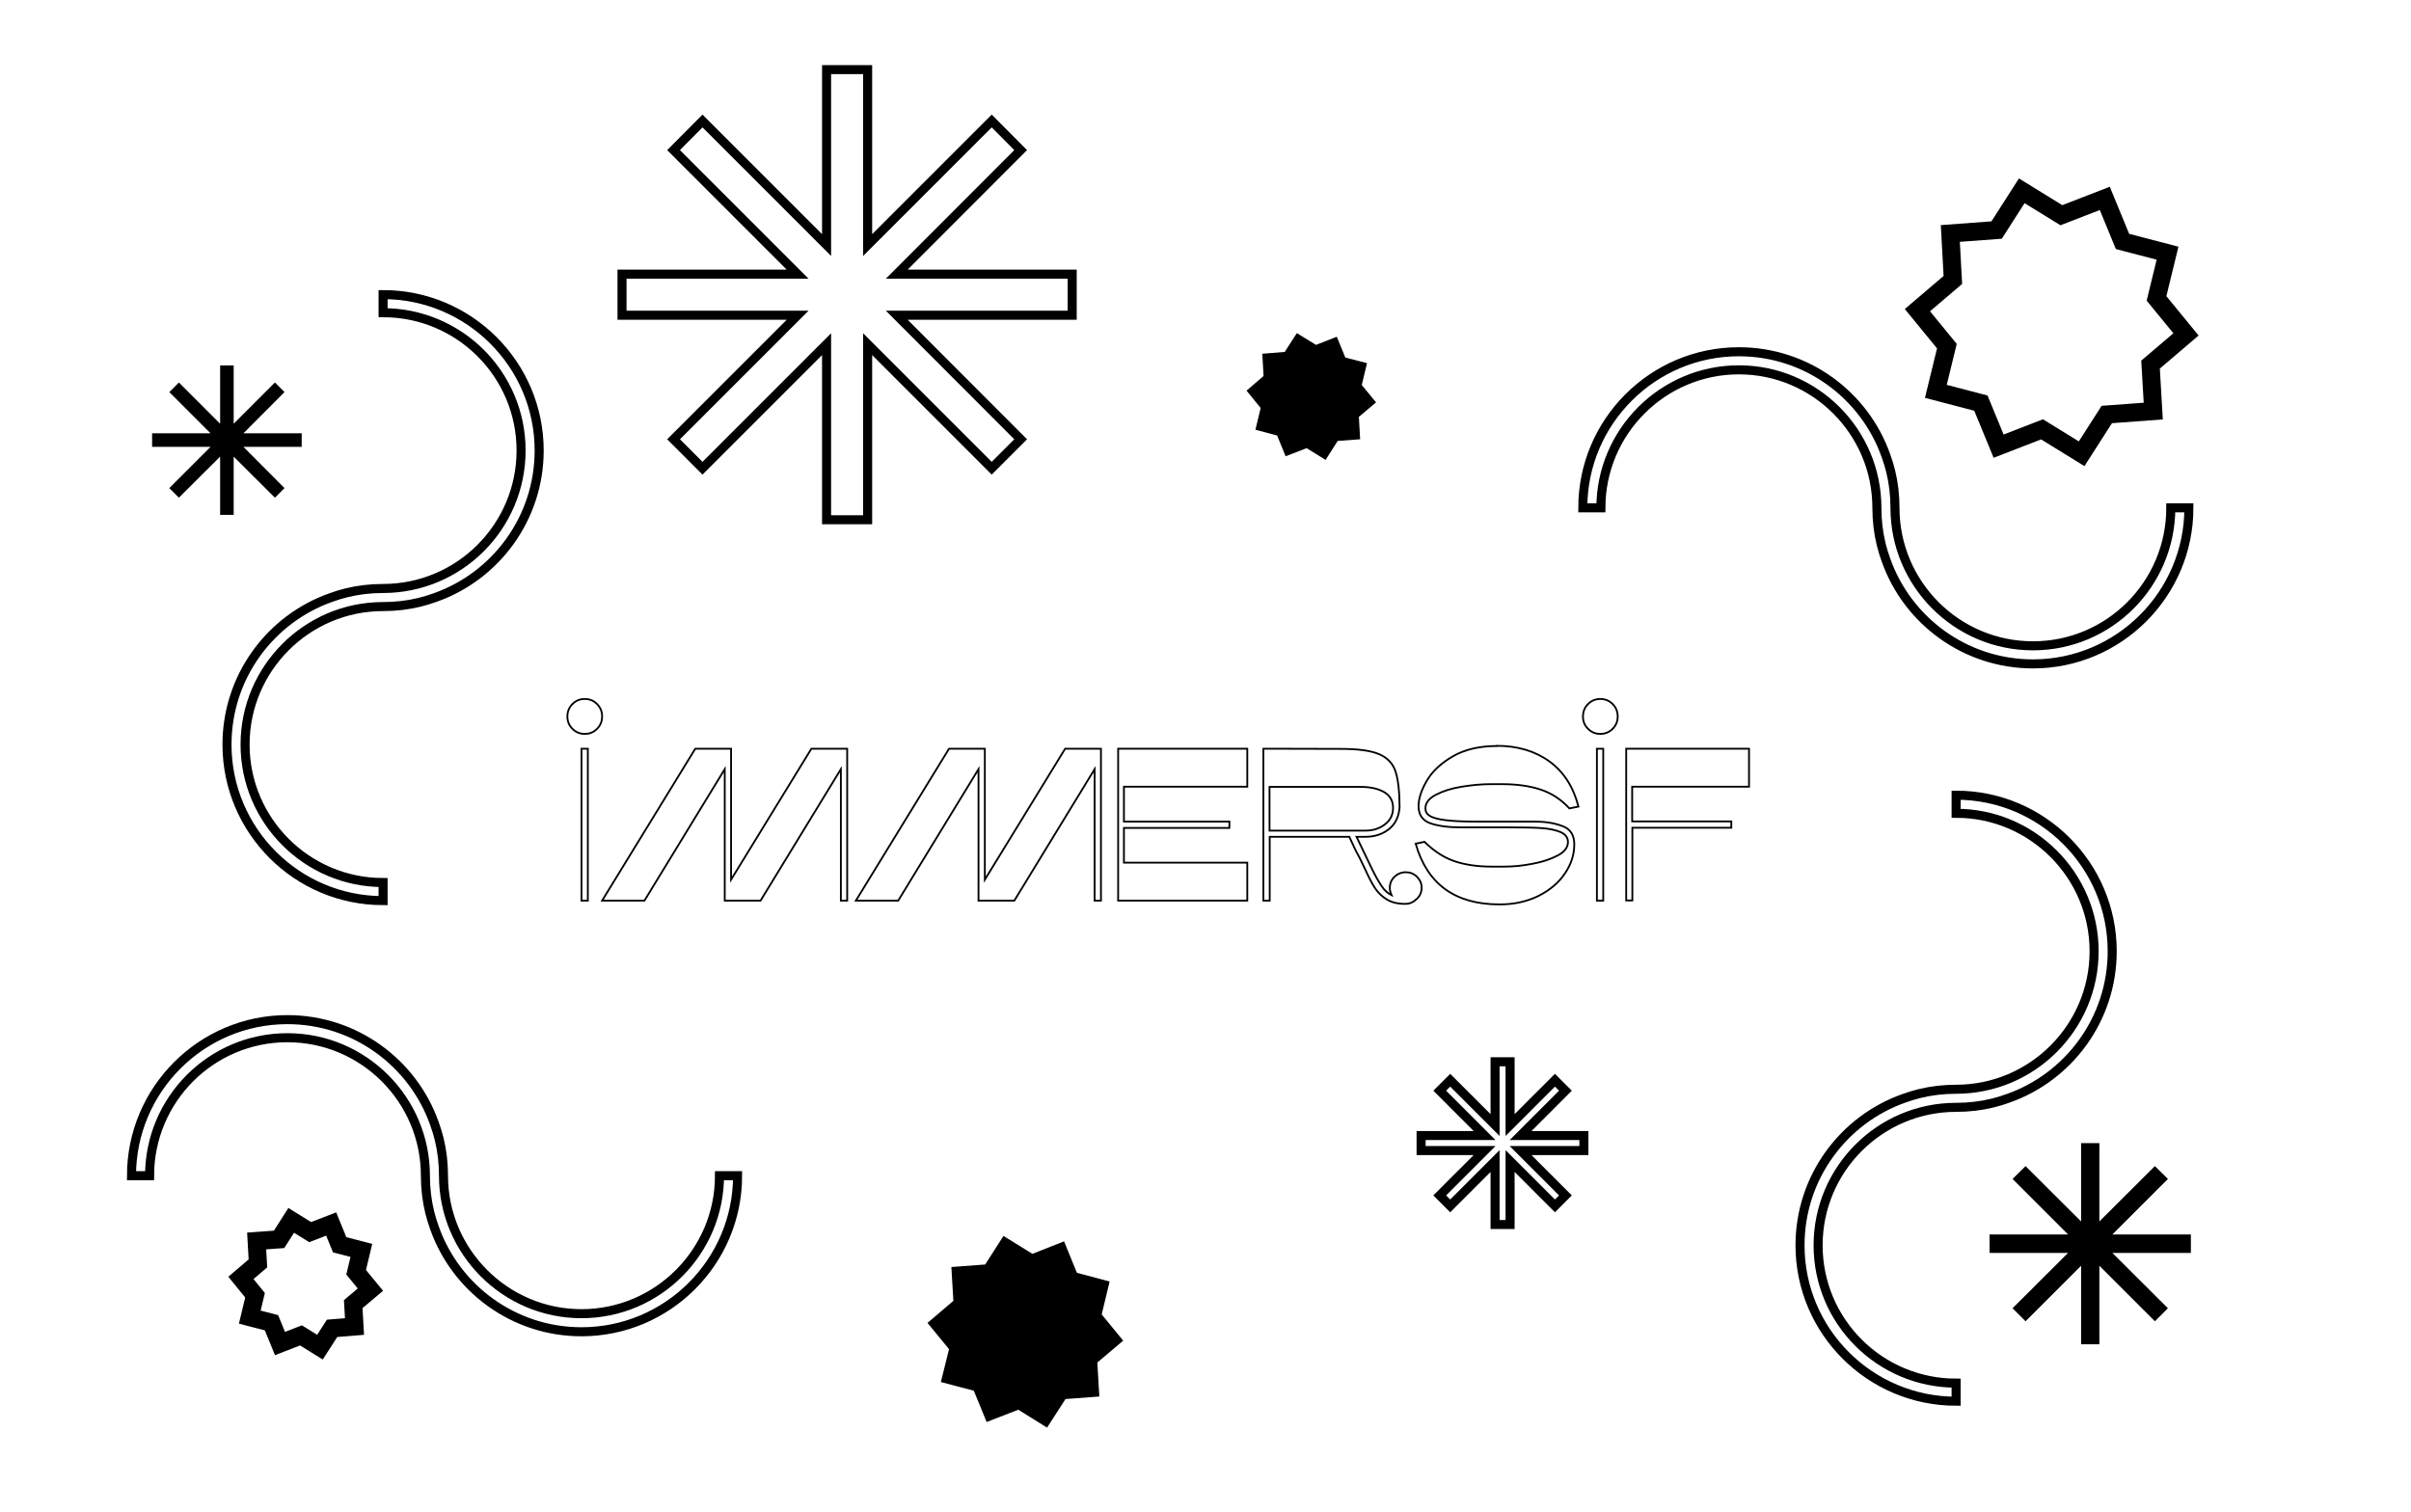 <?xml version="1.0" encoding="UTF-8"?>
<svg id="Calque_1" data-name="Calque 1" xmlns="http://www.w3.org/2000/svg" viewBox="0 0 133.3 83.6">
  <defs>
    <style>
      .cls-1 {
        stroke-width: .5px;
      }

      .cls-1, .cls-2, .cls-3 {
        fill: none;
        stroke: #000;
      }

      .cls-2 {
        stroke-width: .1px;
      }
    </style>
  </defs>
  <polygon class="cls-3" points="107.64 19.14 106.01 17.15 107.97 15.48 107.83 12.91 110.39 12.72 111.78 10.55 113.97 11.9 116.37 10.97 117.35 13.35 119.84 14 119.23 16.5 120.86 18.49 118.9 20.16 119.05 22.73 116.48 22.92 115.09 25.09 112.9 23.74 110.5 24.67 109.52 22.29 107.03 21.64 107.64 19.14"/>
  <polygon class="cls-3" points="14.1 71.62 13.32 70.66 14.26 69.86 14.19 68.62 15.43 68.53 16.1 67.48 17.15 68.13 18.31 67.68 18.78 68.83 19.98 69.14 19.69 70.35 20.48 71.31 19.53 72.11 19.6 73.35 18.36 73.45 17.69 74.49 16.64 73.84 15.48 74.29 15.01 73.14 13.81 72.83 14.1 71.62"/>
  <polygon points="52.47 74.6 51.28 73.15 52.71 71.93 52.6 70.06 54.47 69.92 55.48 68.34 57.08 69.33 58.83 68.64 59.54 70.38 61.35 70.86 60.91 72.68 62.1 74.13 60.67 75.34 60.78 77.22 58.91 77.36 57.89 78.94 56.3 77.95 54.55 78.63 53.84 76.9 52.02 76.42 52.47 74.6"/>
  <polygon points="69.7 22.56 68.92 21.6 69.86 20.79 69.79 19.56 71.03 19.46 71.7 18.42 72.76 19.07 73.91 18.62 74.38 19.77 75.58 20.08 75.29 21.29 76.08 22.25 75.13 23.05 75.2 24.29 73.96 24.38 73.29 25.43 72.24 24.78 71.08 25.23 70.61 24.08 69.41 23.76 69.7 22.56"/>
  <polygon points="121.13 68.26 116.79 68.26 119.86 65.19 119.14 64.48 116.07 67.54 116.07 63.21 115.06 63.21 115.06 67.54 111.99 64.48 111.27 65.19 114.34 68.26 110 68.26 110 69.28 114.34 69.28 111.27 72.34 111.99 73.06 115.06 69.99 115.06 74.33 116.07 74.33 116.07 69.99 119.14 73.06 119.86 72.34 116.79 69.28 121.13 69.28 121.13 68.26"/>
  <polygon class="cls-1" points="59.28 15.16 49.58 15.16 56.43 8.3 54.83 6.69 47.97 13.55 47.97 3.85 45.7 3.85 45.7 13.55 38.84 6.69 37.24 8.3 44.1 15.16 34.39 15.16 34.39 17.43 44.1 17.43 37.24 24.29 38.84 25.89 45.7 19.03 45.7 28.74 47.97 28.74 47.97 19.03 54.83 25.89 56.43 24.29 49.58 17.43 59.28 17.43 59.28 15.16"/>
  <polygon class="cls-1" points="87.57 62.79 84.07 62.79 86.55 60.31 85.97 59.73 83.49 62.21 83.49 58.71 82.66 58.71 82.66 62.21 80.18 59.73 79.6 60.31 82.08 62.79 78.57 62.79 78.57 63.62 82.08 63.62 79.6 66.1 80.18 66.68 82.66 64.2 82.66 67.71 83.49 67.71 83.49 64.2 85.97 66.68 86.55 66.1 84.07 63.62 87.57 63.62 87.57 62.79"/>
  <polygon points="16.68 23.96 13.46 23.96 15.73 21.68 15.2 21.15 12.92 23.43 12.92 20.21 12.17 20.21 12.17 23.43 9.89 21.15 9.36 21.68 11.64 23.96 8.41 23.96 8.41 24.71 11.64 24.71 9.36 26.99 9.89 27.52 12.17 25.25 12.17 28.47 12.92 28.47 12.92 25.25 15.2 27.52 15.73 26.99 13.46 24.71 16.68 24.71 16.68 23.96"/>
  <g>
    <path class="cls-2" d="M33.29,39.62c0,.26-.09.49-.28.68s-.41.28-.68.28-.49-.09-.68-.28-.28-.41-.28-.68.09-.5.28-.69.41-.28.68-.28.49.09.68.28.28.42.28.69ZM32.5,41.4v8.4h-.35v-8.4h.35Z"/>
    <path class="cls-2" d="M40.07,42.53l-4.44,7.27h-2.34l5.15-8.4h1.98v7.24l4.44-7.24h1.98v8.4h-.35v-7.27l-4.44,7.27h-1.98v-7.27Z"/>
    <path class="cls-2" d="M54.1,42.53l-4.44,7.27h-2.34l5.15-8.4h1.98v7.24l4.44-7.24h1.98v8.4h-.35v-7.27l-4.44,7.27h-1.98v-7.27Z"/>
    <path class="cls-2" d="M68.96,47.7v2.1h-7.14v-8.4h7.14v2.1h-6.82v1.93h5.83v.35h-5.83v1.92h6.82Z"/>
    <path class="cls-2" d="M78.31,49.72c-.18.18-.39.26-.62.26-.41,0-.75-.08-1.02-.25-.27-.16-.49-.38-.66-.64s-.35-.62-.55-1.06c-.2-.42-.36-.75-.49-.97l-.37-.79h-4.4v3.53h-.35v-8.4h.35s3.96.01,3.96.01c.95,0,1.65.1,2.11.3.45.2.75.52.89.96.14.44.22,1.1.22,1.98-.04.51-.23.91-.58,1.19s-.78.43-1.3.43h-.5l.86,1.79c.17.35.34.65.51.91s.36.43.57.53c-.06-.13-.1-.26-.1-.4,0-.25.09-.46.26-.62s.38-.25.62-.25.45.08.62.25.26.37.26.61-.09.45-.27.62ZM76.56,45.59c.3-.22.46-.53.46-.92s-.17-.69-.51-.88c-.34-.19-.77-.28-1.3-.28h-5.02v2.42h5.29c.42,0,.78-.11,1.08-.34Z"/>
    <path class="cls-2" d="M82.76,41.24c1.14,0,2.11.29,2.9.86s1.33,1.41,1.61,2.5l-.5.1c-.46-.5-1-.85-1.62-1.05s-1.32-.29-2.1-.29h-.65c-.5,0-1.02.05-1.58.14-.56.09-1.03.24-1.42.44-.39.2-.59.45-.59.76,0,.18.08.32.25.42.17.1.45.18.86.23.4.05.97.08,1.69.08h3.25c.58,0,1.09.08,1.53.25.44.16.65.5.65,1.01,0,.56-.17,1.1-.52,1.61-.34.51-.83.92-1.46,1.24-.63.31-1.35.47-2.15.47-2.46,0-4-1.12-4.64-3.36l.49-.1c.51.5,1.05.86,1.63,1.06.57.2,1.27.31,2.11.31h.65c.51,0,1.04-.05,1.59-.16.55-.1,1.01-.26,1.39-.46s.56-.45.56-.74c0-.25-.14-.43-.41-.55-.28-.12-.63-.19-1.05-.22-.42-.03-1.02-.04-1.78-.04h-2.68c-.7,0-1.27-.08-1.7-.23-.43-.16-.64-.47-.64-.95,0-.41.15-.87.45-1.39.3-.52.78-.97,1.43-1.35.65-.38,1.47-.58,2.45-.58Z"/>
    <path class="cls-2" d="M89.44,39.62c0,.26-.09.49-.28.68s-.41.28-.68.28-.49-.09-.68-.28-.28-.41-.28-.68.09-.5.28-.69.41-.28.68-.28.49.09.68.28.28.42.28.69ZM88.64,41.4v8.4h-.35v-8.4h.35Z"/>
    <path class="cls-2" d="M95.73,45.77h-5.48v4.02h-.34v-8.39h6.79v2.1h-6.46v1.92h5.48v.35Z"/>
  </g>
  <path class="cls-1" d="M121.02,28.08c0,4.76-3.87,8.63-8.62,8.63-3.75,0-6.95-2.4-8.13-5.75-.1-.28-.19-.56-.26-.85-.16-.65-.24-1.33-.24-2.03,0-4.2-3.42-7.63-7.63-7.63s-7.63,3.43-7.63,7.63h-1c0-4.76,3.87-8.63,8.63-8.63,3.75,0,6.95,2.4,8.13,5.75.1.28.19.56.26.85.16.65.24,1.33.24,2.03,0,4.21,3.42,7.63,7.63,7.63s7.62-3.42,7.62-7.63h1Z"/>
  <path class="cls-1" d="M108.15,77.48c-4.76,0-8.63-3.87-8.63-8.62,0-3.75,2.4-6.95,5.75-8.13.28-.1.56-.19.85-.26.65-.16,1.33-.24,2.03-.24,4.2,0,7.63-3.42,7.63-7.63s-3.43-7.63-7.63-7.63v-1c4.76,0,8.63,3.87,8.63,8.63,0,3.75-2.4,6.95-5.75,8.13-.28.1-.56.19-.85.26-.65.16-1.33.24-2.03.24-4.21,0-7.63,3.42-7.63,7.63s3.42,7.62,7.63,7.62v1Z"/>
  <path class="cls-1" d="M7.27,65.01c0-4.76,3.87-8.63,8.62-8.63,3.75,0,6.95,2.4,8.13,5.75.1.28.19.56.26.85.16.65.24,1.33.24,2.03,0,4.2,3.42,7.63,7.63,7.63s7.63-3.43,7.63-7.63h1c0,4.76-3.87,8.63-8.63,8.63-3.75,0-6.95-2.4-8.13-5.75-.1-.28-.19-.56-.26-.85-.16-.65-.24-1.33-.24-2.03,0-4.21-3.42-7.63-7.63-7.63s-7.62,3.42-7.62,7.63h-1Z"/>
  <path class="cls-1" d="M21.18,16.29c4.76,0,8.63,3.87,8.63,8.62,0,3.75-2.4,6.95-5.75,8.13-.28.1-.56.19-.85.26-.65.16-1.33.24-2.03.24-4.2,0-7.63,3.42-7.63,7.63s3.43,7.63,7.63,7.63v1c-4.76,0-8.63-3.87-8.63-8.63,0-3.75,2.4-6.95,5.75-8.13.28-.1.56-.19.85-.26.65-.16,1.33-.24,2.03-.24,4.21,0,7.63-3.42,7.63-7.63s-3.42-7.62-7.63-7.62v-1Z"/>
</svg>